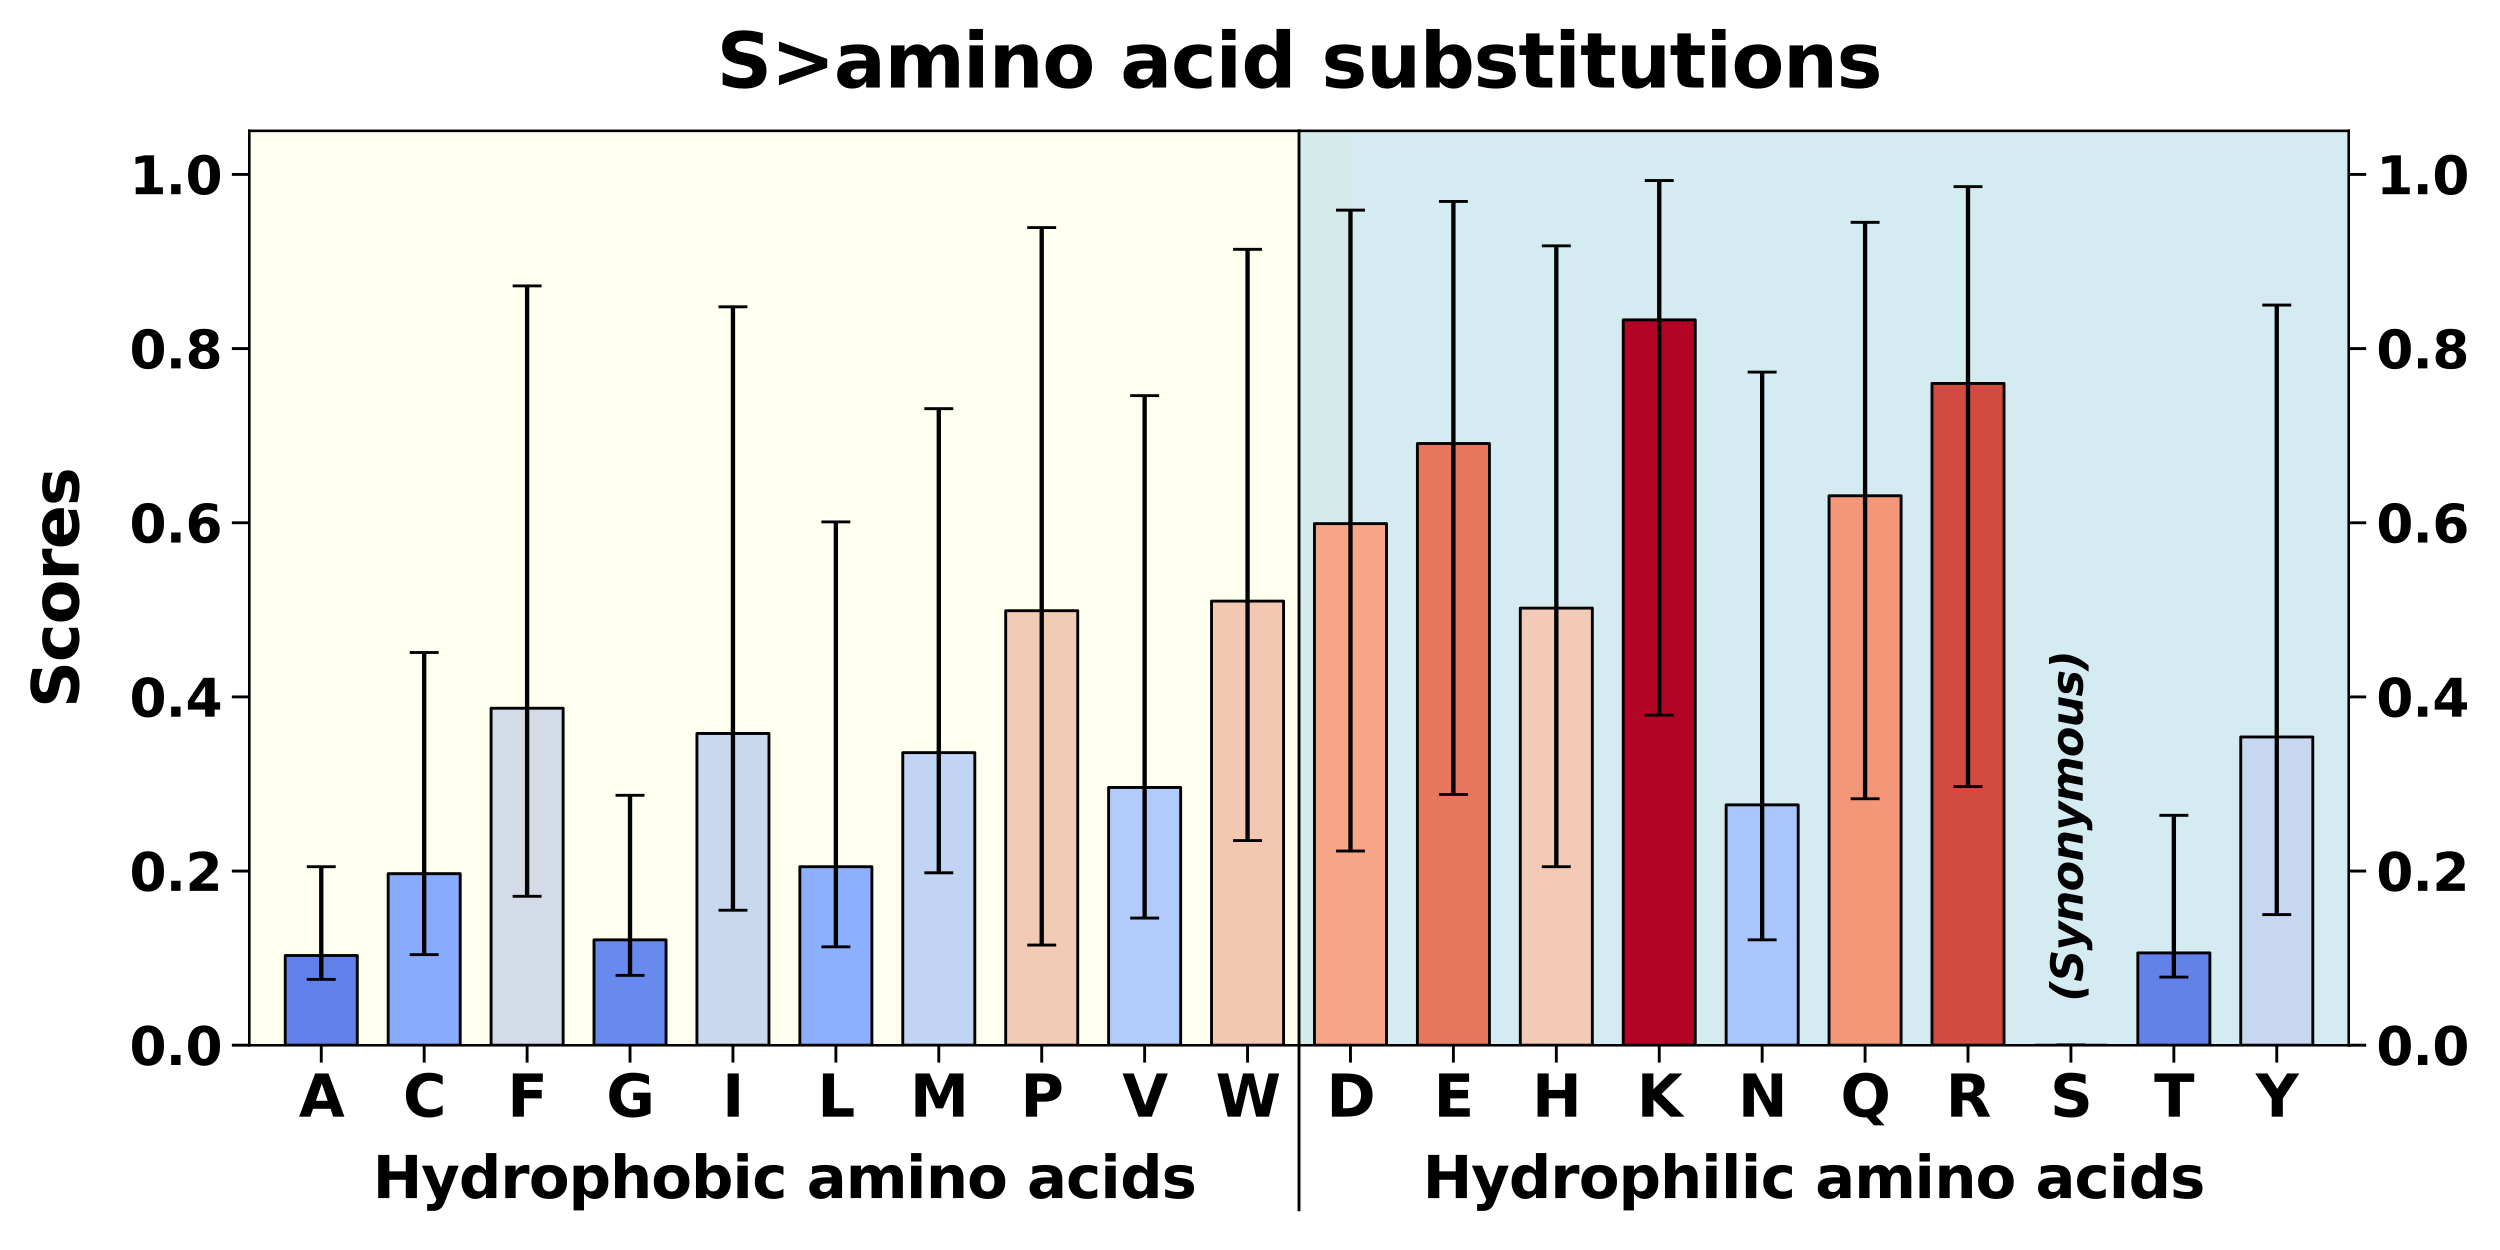 <?xml version="1.0" encoding="utf-8" standalone="no"?>
<!DOCTYPE svg PUBLIC "-//W3C//DTD SVG 1.1//EN"
  "http://www.w3.org/Graphics/SVG/1.1/DTD/svg11.dtd">
<svg xmlns:xlink="http://www.w3.org/1999/xlink" width="864pt" height="432pt" viewBox="0 0 864 432" xmlns="http://www.w3.org/2000/svg" version="1.1">
 <defs>
  <style type="text/css">*{stroke-linejoin: round; stroke-linecap: butt}</style>
 </defs>
 <g id="figure_1">
  <g id="patch_1">
   <path d="M 0 432 
L 864 432 
L 864 0 
L 0 0 
z
" style="fill: #ffffff"/>
  </g>
  <g id="axes_1">
   <g id="patch_2">
    <path d="M 86.13 361.224 
L 811.75 361.224 
L 811.75 45.24 
L 86.13 45.24 
z
" style="fill: #ffffff"/>
   </g>
   <g id="patch_3">
    <path d="M 86.13 361.224 
L 86.13 45.24 
L 466.725 45.24 
L 466.725 361.224 
z
" clip-path="url(#p55bd5c9265)" style="fill: #ffffe0; opacity: 0.5"/>
   </g>
   <g id="patch_4">
    <path d="M 448.94 361.224 
L 448.94 45.24 
L 811.75 45.24 
L 811.75 361.224 
z
" clip-path="url(#p55bd5c9265)" style="fill: #add8e6; opacity: 0.5"/>
   </g>
   <g id="patch_5">
    <path d="M 98.579 361.224 
L 123.478 361.224 
L 123.478 330.227 
L 98.579 330.227 
z
" clip-path="url(#p55bd5c9265)" style="fill: #6180e9; stroke: #000000; stroke-linejoin: miter"/>
   </g>
   <g id="patch_6">
    <path d="M 134.149 361.224 
L 159.048 361.224 
L 159.048 301.939 
L 134.149 301.939 
z
" clip-path="url(#p55bd5c9265)" style="fill: #88abfd; stroke: #000000; stroke-linejoin: miter"/>
   </g>
   <g id="patch_7">
    <path d="M 169.719 361.224 
L 194.617 361.224 
L 194.617 244.761 
L 169.719 244.761 
z
" clip-path="url(#p55bd5c9265)" style="fill: #d3dbe7; stroke: #000000; stroke-linejoin: miter"/>
   </g>
   <g id="patch_8">
    <path d="M 205.288 361.224 
L 230.187 361.224 
L 230.187 324.811 
L 205.288 324.811 
z
" clip-path="url(#p55bd5c9265)" style="fill: #688aef; stroke: #000000; stroke-linejoin: miter"/>
   </g>
   <g id="patch_9">
    <path d="M 240.858 361.224 
L 265.757 361.224 
L 265.757 253.489 
L 240.858 253.489 
z
" clip-path="url(#p55bd5c9265)" style="fill: #cad8ef; stroke: #000000; stroke-linejoin: miter"/>
   </g>
   <g id="patch_10">
    <path d="M 276.427 361.224 
L 301.326 361.224 
L 301.326 299.532 
L 276.427 299.532 
z
" clip-path="url(#p55bd5c9265)" style="fill: #8caffe; stroke: #000000; stroke-linejoin: miter"/>
   </g>
   <g id="patch_11">
    <path d="M 311.997 361.224 
L 336.896 361.224 
L 336.896 260.109 
L 311.997 260.109 
z
" clip-path="url(#p55bd5c9265)" style="fill: #c1d4f4; stroke: #000000; stroke-linejoin: miter"/>
   </g>
   <g id="patch_12">
    <path d="M 347.567 361.224 
L 372.465 361.224 
L 372.465 211.056 
L 347.567 211.056 
z
" clip-path="url(#p55bd5c9265)" style="fill: #f2cbb7; stroke: #000000; stroke-linejoin: miter"/>
   </g>
   <g id="patch_13">
    <path d="M 383.136 361.224 
L 408.035 361.224 
L 408.035 272.147 
L 383.136 272.147 
z
" clip-path="url(#p55bd5c9265)" style="fill: #b1cbfc; stroke: #000000; stroke-linejoin: miter"/>
   </g>
   <g id="patch_14">
    <path d="M 418.706 361.224 
L 443.605 361.224 
L 443.605 207.746 
L 418.706 207.746 
z
" clip-path="url(#p55bd5c9265)" style="fill: #f3c8b2; stroke: #000000; stroke-linejoin: miter"/>
   </g>
   <g id="patch_15">
    <path d="M 454.275 361.224 
L 479.174 361.224 
L 479.174 180.963 
L 454.275 180.963 
z
" clip-path="url(#p55bd5c9265)" style="fill: #f6a586; stroke: #000000; stroke-linejoin: miter"/>
   </g>
   <g id="patch_16">
    <path d="M 489.845 361.224 
L 514.744 361.224 
L 514.744 153.276 
L 489.845 153.276 
z
" clip-path="url(#p55bd5c9265)" style="fill: #e8765c; stroke: #000000; stroke-linejoin: miter"/>
   </g>
   <g id="patch_17">
    <path d="M 525.415 361.224 
L 550.313 361.224 
L 550.313 210.154 
L 525.415 210.154 
z
" clip-path="url(#p55bd5c9265)" style="fill: #f2cab5; stroke: #000000; stroke-linejoin: miter"/>
   </g>
   <g id="patch_18">
    <path d="M 560.984 361.224 
L 585.883 361.224 
L 585.883 110.543 
L 560.984 110.543 
z
" clip-path="url(#p55bd5c9265)" style="fill: #b40426; stroke: #000000; stroke-linejoin: miter"/>
   </g>
   <g id="patch_19">
    <path d="M 596.554 361.224 
L 621.453 361.224 
L 621.453 278.165 
L 596.554 278.165 
z
" clip-path="url(#p55bd5c9265)" style="fill: #a9c6fd; stroke: #000000; stroke-linejoin: miter"/>
   </g>
   <g id="patch_20">
    <path d="M 632.123 361.224 
L 657.022 361.224 
L 657.022 171.333 
L 632.123 171.333 
z
" clip-path="url(#p55bd5c9265)" style="fill: #f39778; stroke: #000000; stroke-linejoin: miter"/>
   </g>
   <g id="patch_21">
    <path d="M 667.693 361.224 
L 692.592 361.224 
L 692.592 132.512 
L 667.693 132.512 
z
" clip-path="url(#p55bd5c9265)" style="fill: #d24b40; stroke: #000000; stroke-linejoin: miter"/>
   </g>
   <g id="patch_22">
    <path d="M 703.263 361.224 
L 728.161 361.224 
L 728.161 361.224 
L 703.263 361.224 
z
" clip-path="url(#p55bd5c9265)" style="fill: #3b4cc0; stroke: #000000; stroke-linejoin: miter"/>
   </g>
   <g id="patch_23">
    <path d="M 738.832 361.224 
L 763.731 361.224 
L 763.731 329.325 
L 738.832 329.325 
z
" clip-path="url(#p55bd5c9265)" style="fill: #6282ea; stroke: #000000; stroke-linejoin: miter"/>
   </g>
   <g id="patch_24">
    <path d="M 774.402 361.224 
L 799.301 361.224 
L 799.301 254.692 
L 774.402 254.692 
z
" clip-path="url(#p55bd5c9265)" style="fill: #c7d7f0; stroke: #000000; stroke-linejoin: miter"/>
   </g>
   <g id="matplotlib.axis_1">
    <g id="xtick_1">
     <g id="line2d_1">
      <defs>
       <path id="m43f037f5fe" d="M 0 0 
L 0 6 
" style="stroke: #000000"/>
      </defs>
      <g>
       <use xlink:href="#m43f037f5fe" x="111.029" y="361.224" style="stroke: #000000"/>
      </g>
     </g>
     <g id="text_1">
      <!-- A -->
      <g transform="translate(103.29 385.921) scale(0.2 -0.2)">
       <defs>
        <path id="DejaVuSans-Bold-41" d="M 3419 850 
L 1538 850 
L 1241 0 
L 31 0 
L 1759 4666 
L 3194 4666 
L 4922 0 
L 3713 0 
L 3419 850 
z
M 1838 1716 
L 3116 1716 
L 2478 3572 
L 1838 1716 
z
" transform="scale(0.016)"/>
       </defs>
       <use xlink:href="#DejaVuSans-Bold-41"/>
      </g>
     </g>
    </g>
    <g id="xtick_2">
     <g id="line2d_2">
      <g>
       <use xlink:href="#m43f037f5fe" x="146.598" y="361.224" style="stroke: #000000"/>
      </g>
     </g>
     <g id="text_2">
      <!-- C -->
      <g transform="translate(139.259 385.921) scale(0.2 -0.2)">
       <defs>
        <path id="DejaVuSans-Bold-43" d="M 4288 256 
Q 3956 84 3597 -3 
Q 3238 -91 2847 -91 
Q 1681 -91 1000 561 
Q 319 1213 319 2328 
Q 319 3447 1000 4098 
Q 1681 4750 2847 4750 
Q 3238 4750 3597 4662 
Q 3956 4575 4288 4403 
L 4288 3438 
Q 3953 3666 3628 3772 
Q 3303 3878 2944 3878 
Q 2300 3878 1931 3465 
Q 1563 3053 1563 2328 
Q 1563 1606 1931 1193 
Q 2300 781 2944 781 
Q 3303 781 3628 887 
Q 3953 994 4288 1222 
L 4288 256 
z
" transform="scale(0.016)"/>
       </defs>
       <use xlink:href="#DejaVuSans-Bold-43"/>
      </g>
     </g>
    </g>
    <g id="xtick_3">
     <g id="line2d_3">
      <g>
       <use xlink:href="#m43f037f5fe" x="182.168" y="361.224" style="stroke: #000000"/>
      </g>
     </g>
     <g id="text_3">
      <!-- F -->
      <g transform="translate(175.337 385.921) scale(0.2 -0.2)">
       <defs>
        <path id="DejaVuSans-Bold-46" d="M 588 4666 
L 3834 4666 
L 3834 3756 
L 1791 3756 
L 1791 2888 
L 3713 2888 
L 3713 1978 
L 1791 1978 
L 1791 0 
L 588 0 
L 588 4666 
z
" transform="scale(0.016)"/>
       </defs>
       <use xlink:href="#DejaVuSans-Bold-46"/>
      </g>
     </g>
    </g>
    <g id="xtick_4">
     <g id="line2d_4">
      <g>
       <use xlink:href="#m43f037f5fe" x="217.738" y="361.224" style="stroke: #000000"/>
      </g>
     </g>
     <g id="text_4">
      <!-- G -->
      <g transform="translate(209.53 385.921) scale(0.2 -0.2)">
       <defs>
        <path id="DejaVuSans-Bold-47" d="M 4781 347 
Q 4331 128 3847 18 
Q 3363 -91 2847 -91 
Q 1681 -91 1000 561 
Q 319 1213 319 2328 
Q 319 3456 1012 4103 
Q 1706 4750 2913 4750 
Q 3378 4750 3804 4662 
Q 4231 4575 4609 4403 
L 4609 3438 
Q 4219 3659 3833 3768 
Q 3447 3878 3059 3878 
Q 2341 3878 1952 3476 
Q 1563 3075 1563 2328 
Q 1563 1588 1938 1184 
Q 2313 781 3003 781 
Q 3191 781 3352 804 
Q 3513 828 3641 878 
L 3641 1784 
L 2906 1784 
L 2906 2591 
L 4781 2591 
L 4781 347 
z
" transform="scale(0.016)"/>
       </defs>
       <use xlink:href="#DejaVuSans-Bold-47"/>
      </g>
     </g>
    </g>
    <g id="xtick_5">
     <g id="line2d_5">
      <g>
       <use xlink:href="#m43f037f5fe" x="253.307" y="361.224" style="stroke: #000000"/>
      </g>
     </g>
     <g id="text_5">
      <!-- I -->
      <g transform="translate(249.587 385.921) scale(0.2 -0.2)">
       <defs>
        <path id="DejaVuSans-Bold-49" d="M 588 4666 
L 1791 4666 
L 1791 0 
L 588 0 
L 588 4666 
z
" transform="scale(0.016)"/>
       </defs>
       <use xlink:href="#DejaVuSans-Bold-49"/>
      </g>
     </g>
    </g>
    <g id="xtick_6">
     <g id="line2d_6">
      <g>
       <use xlink:href="#m43f037f5fe" x="288.877" y="361.224" style="stroke: #000000"/>
      </g>
     </g>
     <g id="text_6">
      <!-- L -->
      <g transform="translate(282.505 385.921) scale(0.2 -0.2)">
       <defs>
        <path id="DejaVuSans-Bold-4c" d="M 588 4666 
L 1791 4666 
L 1791 909 
L 3903 909 
L 3903 0 
L 588 0 
L 588 4666 
z
" transform="scale(0.016)"/>
       </defs>
       <use xlink:href="#DejaVuSans-Bold-4c"/>
      </g>
     </g>
    </g>
    <g id="xtick_7">
     <g id="line2d_7">
      <g>
       <use xlink:href="#m43f037f5fe" x="324.446" y="361.224" style="stroke: #000000"/>
      </g>
     </g>
     <g id="text_7">
      <!-- M -->
      <g transform="translate(314.495 385.921) scale(0.2 -0.2)">
       <defs>
        <path id="DejaVuSans-Bold-4d" d="M 588 4666 
L 2119 4666 
L 3181 2169 
L 4250 4666 
L 5778 4666 
L 5778 0 
L 4641 0 
L 4641 3413 
L 3566 897 
L 2803 897 
L 1728 3413 
L 1728 0 
L 588 0 
L 588 4666 
z
" transform="scale(0.016)"/>
       </defs>
       <use xlink:href="#DejaVuSans-Bold-4d"/>
      </g>
     </g>
    </g>
    <g id="xtick_8">
     <g id="line2d_8">
      <g>
       <use xlink:href="#m43f037f5fe" x="360.016" y="361.224" style="stroke: #000000"/>
      </g>
     </g>
     <g id="text_8">
      <!-- P -->
      <g transform="translate(352.686 385.921) scale(0.2 -0.2)">
       <defs>
        <path id="DejaVuSans-Bold-50" d="M 588 4666 
L 2584 4666 
Q 3475 4666 3951 4270 
Q 4428 3875 4428 3144 
Q 4428 2409 3951 2014 
Q 3475 1619 2584 1619 
L 1791 1619 
L 1791 0 
L 588 0 
L 588 4666 
z
M 1791 3794 
L 1791 2491 
L 2456 2491 
Q 2806 2491 2997 2661 
Q 3188 2831 3188 3144 
Q 3188 3456 2997 3625 
Q 2806 3794 2456 3794 
L 1791 3794 
z
" transform="scale(0.016)"/>
       </defs>
       <use xlink:href="#DejaVuSans-Bold-50"/>
      </g>
     </g>
    </g>
    <g id="xtick_9">
     <g id="line2d_9">
      <g>
       <use xlink:href="#m43f037f5fe" x="395.586" y="361.224" style="stroke: #000000"/>
      </g>
     </g>
     <g id="text_9">
      <!-- V -->
      <g transform="translate(387.847 385.921) scale(0.2 -0.2)">
       <defs>
        <path id="DejaVuSans-Bold-56" d="M 31 4666 
L 1241 4666 
L 2478 1222 
L 3713 4666 
L 4922 4666 
L 3194 0 
L 1759 0 
L 31 4666 
z
" transform="scale(0.016)"/>
       </defs>
       <use xlink:href="#DejaVuSans-Bold-56"/>
      </g>
     </g>
    </g>
    <g id="xtick_10">
     <g id="line2d_10">
      <g>
       <use xlink:href="#m43f037f5fe" x="431.155" y="361.224" style="stroke: #000000"/>
      </g>
     </g>
     <g id="text_10">
      <!-- W -->
      <g transform="translate(420.126 385.921) scale(0.2 -0.2)">
       <defs>
        <path id="DejaVuSans-Bold-57" d="M 191 4666 
L 1344 4666 
L 2150 1275 
L 2950 4666 
L 4109 4666 
L 4909 1275 
L 5716 4666 
L 6859 4666 
L 5759 0 
L 4372 0 
L 3525 3547 
L 2688 0 
L 1300 0 
L 191 4666 
z
" transform="scale(0.016)"/>
       </defs>
       <use xlink:href="#DejaVuSans-Bold-57"/>
      </g>
     </g>
    </g>
    <g id="xtick_11">
     <g id="line2d_11">
      <g>
       <use xlink:href="#m43f037f5fe" x="466.725" y="361.224" style="stroke: #000000"/>
      </g>
     </g>
     <g id="text_11">
      <!-- D -->
      <g transform="translate(458.423 385.921) scale(0.2 -0.2)">
       <defs>
        <path id="DejaVuSans-Bold-44" d="M 1791 3756 
L 1791 909 
L 2222 909 
Q 2959 909 3348 1275 
Q 3738 1641 3738 2338 
Q 3738 3031 3350 3393 
Q 2963 3756 2222 3756 
L 1791 3756 
z
M 588 4666 
L 1856 4666 
Q 2919 4666 3439 4514 
Q 3959 4363 4331 4000 
Q 4659 3684 4818 3271 
Q 4978 2859 4978 2338 
Q 4978 1809 4818 1395 
Q 4659 981 4331 666 
Q 3956 303 3431 151 
Q 2906 0 1856 0 
L 588 0 
L 588 4666 
z
" transform="scale(0.016)"/>
       </defs>
       <use xlink:href="#DejaVuSans-Bold-44"/>
      </g>
     </g>
    </g>
    <g id="xtick_12">
     <g id="line2d_12">
      <g>
       <use xlink:href="#m43f037f5fe" x="502.294" y="361.224" style="stroke: #000000"/>
      </g>
     </g>
     <g id="text_12">
      <!-- E -->
      <g transform="translate(495.463 385.921) scale(0.2 -0.2)">
       <defs>
        <path id="DejaVuSans-Bold-45" d="M 588 4666 
L 3834 4666 
L 3834 3756 
L 1791 3756 
L 1791 2888 
L 3713 2888 
L 3713 1978 
L 1791 1978 
L 1791 909 
L 3903 909 
L 3903 0 
L 588 0 
L 588 4666 
z
" transform="scale(0.016)"/>
       </defs>
       <use xlink:href="#DejaVuSans-Bold-45"/>
      </g>
     </g>
    </g>
    <g id="xtick_13">
     <g id="line2d_13">
      <g>
       <use xlink:href="#m43f037f5fe" x="537.864" y="361.224" style="stroke: #000000"/>
      </g>
     </g>
     <g id="text_13">
      <!-- H -->
      <g transform="translate(529.495 385.921) scale(0.2 -0.2)">
       <defs>
        <path id="DejaVuSans-Bold-48" d="M 588 4666 
L 1791 4666 
L 1791 2888 
L 3566 2888 
L 3566 4666 
L 4769 4666 
L 4769 0 
L 3566 0 
L 3566 1978 
L 1791 1978 
L 1791 0 
L 588 0 
L 588 4666 
z
" transform="scale(0.016)"/>
       </defs>
       <use xlink:href="#DejaVuSans-Bold-48"/>
      </g>
     </g>
    </g>
    <g id="xtick_14">
     <g id="line2d_14">
      <g>
       <use xlink:href="#m43f037f5fe" x="573.434" y="361.224" style="stroke: #000000"/>
      </g>
     </g>
     <g id="text_14">
      <!-- K -->
      <g transform="translate(565.685 385.921) scale(0.2 -0.2)">
       <defs>
        <path id="DejaVuSans-Bold-4b" d="M 588 4666 
L 1791 4666 
L 1791 2963 
L 3525 4666 
L 4922 4666 
L 2675 2456 
L 5153 0 
L 3647 0 
L 1791 1838 
L 1791 0 
L 588 0 
L 588 4666 
z
" transform="scale(0.016)"/>
       </defs>
       <use xlink:href="#DejaVuSans-Bold-4b"/>
      </g>
     </g>
    </g>
    <g id="xtick_15">
     <g id="line2d_15">
      <g>
       <use xlink:href="#m43f037f5fe" x="609.003" y="361.224" style="stroke: #000000"/>
      </g>
     </g>
     <g id="text_15">
      <!-- N -->
      <g transform="translate(600.634 385.921) scale(0.2 -0.2)">
       <defs>
        <path id="DejaVuSans-Bold-4e" d="M 588 4666 
L 1931 4666 
L 3628 1466 
L 3628 4666 
L 4769 4666 
L 4769 0 
L 3425 0 
L 1728 3200 
L 1728 0 
L 588 0 
L 588 4666 
z
" transform="scale(0.016)"/>
       </defs>
       <use xlink:href="#DejaVuSans-Bold-4e"/>
      </g>
     </g>
    </g>
    <g id="xtick_16">
     <g id="line2d_16">
      <g>
       <use xlink:href="#m43f037f5fe" x="644.573" y="361.224" style="stroke: #000000"/>
      </g>
     </g>
     <g id="text_16">
      <!-- Q -->
      <g transform="translate(636.071 385.921) scale(0.2 -0.2)">
       <defs>
        <path id="DejaVuSans-Bold-51" d="M 2847 -84 
L 2753 -84 
Q 1600 -84 959 553 
Q 319 1191 319 2328 
Q 319 3463 958 4106 
Q 1597 4750 2719 4750 
Q 3853 4750 4486 4112 
Q 5119 3475 5119 2328 
Q 5119 1541 4783 972 
Q 4447 403 3816 116 
L 4756 -934 
L 3609 -934 
L 2847 -84 
z
M 2719 3878 
Q 2169 3878 1866 3472 
Q 1563 3066 1563 2328 
Q 1563 1578 1859 1179 
Q 2156 781 2719 781 
Q 3272 781 3575 1187 
Q 3878 1594 3878 2328 
Q 3878 3066 3575 3472 
Q 3272 3878 2719 3878 
z
" transform="scale(0.016)"/>
       </defs>
       <use xlink:href="#DejaVuSans-Bold-51"/>
      </g>
     </g>
    </g>
    <g id="xtick_17">
     <g id="line2d_17">
      <g>
       <use xlink:href="#m43f037f5fe" x="680.142" y="361.224" style="stroke: #000000"/>
      </g>
     </g>
     <g id="text_17">
      <!-- R -->
      <g transform="translate(672.442 385.921) scale(0.2 -0.2)">
       <defs>
        <path id="DejaVuSans-Bold-52" d="M 2297 2597 
Q 2675 2597 2839 2737 
Q 3003 2878 3003 3200 
Q 3003 3519 2839 3656 
Q 2675 3794 2297 3794 
L 1791 3794 
L 1791 2597 
L 2297 2597 
z
M 1791 1766 
L 1791 0 
L 588 0 
L 588 4666 
L 2425 4666 
Q 3347 4666 3776 4356 
Q 4206 4047 4206 3378 
Q 4206 2916 3982 2619 
Q 3759 2322 3309 2181 
Q 3556 2125 3751 1926 
Q 3947 1728 4147 1325 
L 4800 0 
L 3519 0 
L 2950 1159 
Q 2778 1509 2601 1637 
Q 2425 1766 2131 1766 
L 1791 1766 
z
" transform="scale(0.016)"/>
       </defs>
       <use xlink:href="#DejaVuSans-Bold-52"/>
      </g>
     </g>
    </g>
    <g id="xtick_18">
     <g id="line2d_18">
      <g>
       <use xlink:href="#m43f037f5fe" x="715.712" y="361.224" style="stroke: #000000"/>
      </g>
     </g>
     <g id="text_18">
      <!-- S -->
      <g transform="translate(708.51 385.921) scale(0.2 -0.2)">
       <defs>
        <path id="DejaVuSans-Bold-53" d="M 3834 4519 
L 3834 3531 
Q 3450 3703 3084 3790 
Q 2719 3878 2394 3878 
Q 1963 3878 1756 3759 
Q 1550 3641 1550 3391 
Q 1550 3203 1689 3098 
Q 1828 2994 2194 2919 
L 2706 2816 
Q 3484 2659 3812 2340 
Q 4141 2022 4141 1434 
Q 4141 663 3683 286 
Q 3225 -91 2284 -91 
Q 1841 -91 1394 -6 
Q 947 78 500 244 
L 500 1259 
Q 947 1022 1364 901 
Q 1781 781 2169 781 
Q 2563 781 2772 912 
Q 2981 1044 2981 1288 
Q 2981 1506 2839 1625 
Q 2697 1744 2272 1838 
L 1806 1941 
Q 1106 2091 782 2419 
Q 459 2747 459 3303 
Q 459 4000 909 4375 
Q 1359 4750 2203 4750 
Q 2588 4750 2994 4692 
Q 3400 4634 3834 4519 
z
" transform="scale(0.016)"/>
       </defs>
       <use xlink:href="#DejaVuSans-Bold-53"/>
      </g>
     </g>
    </g>
    <g id="xtick_19">
     <g id="line2d_19">
      <g>
       <use xlink:href="#m43f037f5fe" x="751.282" y="361.224" style="stroke: #000000"/>
      </g>
     </g>
     <g id="text_19">
      <!-- T -->
      <g transform="translate(744.46 385.921) scale(0.2 -0.2)">
       <defs>
        <path id="DejaVuSans-Bold-54" d="M 31 4666 
L 4331 4666 
L 4331 3756 
L 2784 3756 
L 2784 0 
L 1581 0 
L 1581 3756 
L 31 3756 
L 31 4666 
z
" transform="scale(0.016)"/>
       </defs>
       <use xlink:href="#DejaVuSans-Bold-54"/>
      </g>
     </g>
    </g>
    <g id="xtick_20">
     <g id="line2d_20">
      <g>
       <use xlink:href="#m43f037f5fe" x="786.851" y="361.224" style="stroke: #000000"/>
      </g>
     </g>
     <g id="text_20">
      <!-- Y -->
      <g transform="translate(779.611 385.921) scale(0.2 -0.2)">
       <defs>
        <path id="DejaVuSans-Bold-59" d="M -63 4666 
L 1253 4666 
L 2316 3003 
L 3378 4666 
L 4697 4666 
L 2919 1966 
L 2919 0 
L 1716 0 
L 1716 1966 
L -63 4666 
z
" transform="scale(0.016)"/>
       </defs>
       <use xlink:href="#DejaVuSans-Bold-59"/>
      </g>
     </g>
    </g>
   </g>
   <g id="matplotlib.axis_2">
    <g id="ytick_1">
     <g id="line2d_21">
      <defs>
       <path id="m3d29970de5" d="M 0 0 
L -6 0 
" style="stroke: #000000"/>
      </defs>
      <g>
       <use xlink:href="#m3d29970de5" x="86.13" y="361.224" style="stroke: #000000"/>
      </g>
     </g>
     <g id="text_21">
      <!-- 0.0 -->
      <g transform="translate(44.745 368.063) scale(0.18 -0.18)">
       <defs>
        <path id="DejaVuSans-Bold-30" d="M 2944 2338 
Q 2944 3213 2780 3570 
Q 2616 3928 2228 3928 
Q 1841 3928 1675 3570 
Q 1509 3213 1509 2338 
Q 1509 1453 1675 1090 
Q 1841 728 2228 728 
Q 2613 728 2778 1090 
Q 2944 1453 2944 2338 
z
M 4147 2328 
Q 4147 1169 3647 539 
Q 3147 -91 2228 -91 
Q 1306 -91 806 539 
Q 306 1169 306 2328 
Q 306 3491 806 4120 
Q 1306 4750 2228 4750 
Q 3147 4750 3647 4120 
Q 4147 3491 4147 2328 
z
" transform="scale(0.016)"/>
        <path id="DejaVuSans-Bold-2e" d="M 653 1209 
L 1778 1209 
L 1778 0 
L 653 0 
L 653 1209 
z
" transform="scale(0.016)"/>
       </defs>
       <use xlink:href="#DejaVuSans-Bold-30"/>
       <use xlink:href="#DejaVuSans-Bold-2e" x="69.58"/>
       <use xlink:href="#DejaVuSans-Bold-30" x="107.568"/>
      </g>
     </g>
    </g>
    <g id="ytick_2">
     <g id="line2d_22">
      <g>
       <use xlink:href="#m3d29970de5" x="86.13" y="301.037" style="stroke: #000000"/>
      </g>
     </g>
     <g id="text_22">
      <!-- 0.2 -->
      <g transform="translate(44.745 307.875) scale(0.18 -0.18)">
       <defs>
        <path id="DejaVuSans-Bold-32" d="M 1844 884 
L 3897 884 
L 3897 0 
L 506 0 
L 506 884 
L 2209 2388 
Q 2438 2594 2547 2791 
Q 2656 2988 2656 3200 
Q 2656 3528 2436 3728 
Q 2216 3928 1850 3928 
Q 1569 3928 1234 3808 
Q 900 3688 519 3450 
L 519 4475 
Q 925 4609 1322 4679 
Q 1719 4750 2100 4750 
Q 2938 4750 3402 4381 
Q 3866 4013 3866 3353 
Q 3866 2972 3669 2642 
Q 3472 2313 2841 1759 
L 1844 884 
z
" transform="scale(0.016)"/>
       </defs>
       <use xlink:href="#DejaVuSans-Bold-30"/>
       <use xlink:href="#DejaVuSans-Bold-2e" x="69.58"/>
       <use xlink:href="#DejaVuSans-Bold-32" x="107.568"/>
      </g>
     </g>
    </g>
    <g id="ytick_3">
     <g id="line2d_23">
      <g>
       <use xlink:href="#m3d29970de5" x="86.13" y="240.849" style="stroke: #000000"/>
      </g>
     </g>
     <g id="text_23">
      <!-- 0.4 -->
      <g transform="translate(44.745 247.688) scale(0.18 -0.18)">
       <defs>
        <path id="DejaVuSans-Bold-34" d="M 2356 3675 
L 1038 1722 
L 2356 1722 
L 2356 3675 
z
M 2156 4666 
L 3494 4666 
L 3494 1722 
L 4159 1722 
L 4159 850 
L 3494 850 
L 3494 0 
L 2356 0 
L 2356 850 
L 288 850 
L 288 1881 
L 2156 4666 
z
" transform="scale(0.016)"/>
       </defs>
       <use xlink:href="#DejaVuSans-Bold-30"/>
       <use xlink:href="#DejaVuSans-Bold-2e" x="69.58"/>
       <use xlink:href="#DejaVuSans-Bold-34" x="107.568"/>
      </g>
     </g>
    </g>
    <g id="ytick_4">
     <g id="line2d_24">
      <g>
       <use xlink:href="#m3d29970de5" x="86.13" y="180.662" style="stroke: #000000"/>
      </g>
     </g>
     <g id="text_24">
      <!-- 0.6 -->
      <g transform="translate(44.745 187.5) scale(0.18 -0.18)">
       <defs>
        <path id="DejaVuSans-Bold-36" d="M 2316 2303 
Q 2000 2303 1842 2098 
Q 1684 1894 1684 1484 
Q 1684 1075 1842 870 
Q 2000 666 2316 666 
Q 2634 666 2792 870 
Q 2950 1075 2950 1484 
Q 2950 1894 2792 2098 
Q 2634 2303 2316 2303 
z
M 3803 4544 
L 3803 3681 
Q 3506 3822 3243 3889 
Q 2981 3956 2731 3956 
Q 2194 3956 1894 3657 
Q 1594 3359 1544 2772 
Q 1750 2925 1990 3001 
Q 2231 3078 2516 3078 
Q 3231 3078 3670 2659 
Q 4109 2241 4109 1563 
Q 4109 813 3618 361 
Q 3128 -91 2303 -91 
Q 1394 -91 895 523 
Q 397 1138 397 2266 
Q 397 3422 980 4083 
Q 1563 4744 2578 4744 
Q 2900 4744 3203 4694 
Q 3506 4644 3803 4544 
z
" transform="scale(0.016)"/>
       </defs>
       <use xlink:href="#DejaVuSans-Bold-30"/>
       <use xlink:href="#DejaVuSans-Bold-2e" x="69.58"/>
       <use xlink:href="#DejaVuSans-Bold-36" x="107.568"/>
      </g>
     </g>
    </g>
    <g id="ytick_5">
     <g id="line2d_25">
      <g>
       <use xlink:href="#m3d29970de5" x="86.13" y="120.474" style="stroke: #000000"/>
      </g>
     </g>
     <g id="text_25">
      <!-- 0.8 -->
      <g transform="translate(44.745 127.313) scale(0.18 -0.18)">
       <defs>
        <path id="DejaVuSans-Bold-38" d="M 2228 2088 
Q 1891 2088 1709 1903 
Q 1528 1719 1528 1375 
Q 1528 1031 1709 848 
Q 1891 666 2228 666 
Q 2563 666 2741 848 
Q 2919 1031 2919 1375 
Q 2919 1722 2741 1905 
Q 2563 2088 2228 2088 
z
M 1350 2484 
Q 925 2613 709 2878 
Q 494 3144 494 3541 
Q 494 4131 934 4440 
Q 1375 4750 2228 4750 
Q 3075 4750 3515 4442 
Q 3956 4134 3956 3541 
Q 3956 3144 3739 2878 
Q 3522 2613 3097 2484 
Q 3572 2353 3814 2058 
Q 4056 1763 4056 1313 
Q 4056 619 3595 264 
Q 3134 -91 2228 -91 
Q 1319 -91 855 264 
Q 391 619 391 1313 
Q 391 1763 633 2058 
Q 875 2353 1350 2484 
z
M 1631 3419 
Q 1631 3141 1786 2991 
Q 1941 2841 2228 2841 
Q 2509 2841 2662 2991 
Q 2816 3141 2816 3419 
Q 2816 3697 2662 3845 
Q 2509 3994 2228 3994 
Q 1941 3994 1786 3844 
Q 1631 3694 1631 3419 
z
" transform="scale(0.016)"/>
       </defs>
       <use xlink:href="#DejaVuSans-Bold-30"/>
       <use xlink:href="#DejaVuSans-Bold-2e" x="69.58"/>
       <use xlink:href="#DejaVuSans-Bold-38" x="107.568"/>
      </g>
     </g>
    </g>
    <g id="ytick_6">
     <g id="line2d_26">
      <g>
       <use xlink:href="#m3d29970de5" x="86.13" y="60.287" style="stroke: #000000"/>
      </g>
     </g>
     <g id="text_26">
      <!-- 1.0 -->
      <g transform="translate(44.745 67.125) scale(0.18 -0.18)">
       <defs>
        <path id="DejaVuSans-Bold-31" d="M 750 831 
L 1813 831 
L 1813 3847 
L 722 3622 
L 722 4441 
L 1806 4666 
L 2950 4666 
L 2950 831 
L 4013 831 
L 4013 0 
L 750 0 
L 750 831 
z
" transform="scale(0.016)"/>
       </defs>
       <use xlink:href="#DejaVuSans-Bold-31"/>
       <use xlink:href="#DejaVuSans-Bold-2e" x="69.58"/>
       <use xlink:href="#DejaVuSans-Bold-30" x="107.568"/>
      </g>
     </g>
    </g>
    <g id="text_27">
     <!-- Scores -->
     <g transform="translate(27.169 244.664) rotate(-90) scale(0.22 -0.22)">
      <defs>
       <path id="DejaVuSans-Bold-63" d="M 3366 3391 
L 3366 2478 
Q 3138 2634 2908 2709 
Q 2678 2784 2431 2784 
Q 1963 2784 1702 2511 
Q 1441 2238 1441 1747 
Q 1441 1256 1702 982 
Q 1963 709 2431 709 
Q 2694 709 2930 787 
Q 3166 866 3366 1019 
L 3366 103 
Q 3103 6 2833 -42 
Q 2563 -91 2291 -91 
Q 1344 -91 809 395 
Q 275 881 275 1747 
Q 275 2613 809 3098 
Q 1344 3584 2291 3584 
Q 2566 3584 2833 3536 
Q 3100 3488 3366 3391 
z
" transform="scale(0.016)"/>
       <path id="DejaVuSans-Bold-6f" d="M 2203 2784 
Q 1831 2784 1636 2517 
Q 1441 2250 1441 1747 
Q 1441 1244 1636 976 
Q 1831 709 2203 709 
Q 2569 709 2762 976 
Q 2956 1244 2956 1747 
Q 2956 2250 2762 2517 
Q 2569 2784 2203 2784 
z
M 2203 3584 
Q 3106 3584 3614 3096 
Q 4122 2609 4122 1747 
Q 4122 884 3614 396 
Q 3106 -91 2203 -91 
Q 1297 -91 786 396 
Q 275 884 275 1747 
Q 275 2609 786 3096 
Q 1297 3584 2203 3584 
z
" transform="scale(0.016)"/>
       <path id="DejaVuSans-Bold-72" d="M 3138 2547 
Q 2991 2616 2845 2648 
Q 2700 2681 2553 2681 
Q 2122 2681 1889 2404 
Q 1656 2128 1656 1613 
L 1656 0 
L 538 0 
L 538 3500 
L 1656 3500 
L 1656 2925 
Q 1872 3269 2151 3426 
Q 2431 3584 2822 3584 
Q 2878 3584 2943 3579 
Q 3009 3575 3134 3559 
L 3138 2547 
z
" transform="scale(0.016)"/>
       <path id="DejaVuSans-Bold-65" d="M 4031 1759 
L 4031 1441 
L 1416 1441 
Q 1456 1047 1700 850 
Q 1944 653 2381 653 
Q 2734 653 3104 758 
Q 3475 863 3866 1075 
L 3866 213 
Q 3469 63 3072 -14 
Q 2675 -91 2278 -91 
Q 1328 -91 801 392 
Q 275 875 275 1747 
Q 275 2603 792 3093 
Q 1309 3584 2216 3584 
Q 3041 3584 3536 3087 
Q 4031 2591 4031 1759 
z
M 2881 2131 
Q 2881 2450 2695 2645 
Q 2509 2841 2209 2841 
Q 1884 2841 1681 2658 
Q 1478 2475 1428 2131 
L 2881 2131 
z
" transform="scale(0.016)"/>
       <path id="DejaVuSans-Bold-73" d="M 3272 3391 
L 3272 2541 
Q 2913 2691 2578 2766 
Q 2244 2841 1947 2841 
Q 1628 2841 1473 2761 
Q 1319 2681 1319 2516 
Q 1319 2381 1436 2309 
Q 1553 2238 1856 2203 
L 2053 2175 
Q 2913 2066 3209 1816 
Q 3506 1566 3506 1031 
Q 3506 472 3093 190 
Q 2681 -91 1863 -91 
Q 1516 -91 1145 -36 
Q 775 19 384 128 
L 384 978 
Q 719 816 1070 734 
Q 1422 653 1784 653 
Q 2113 653 2278 743 
Q 2444 834 2444 1013 
Q 2444 1163 2330 1236 
Q 2216 1309 1875 1350 
L 1678 1375 
Q 931 1469 631 1722 
Q 331 1975 331 2491 
Q 331 3047 712 3315 
Q 1094 3584 1881 3584 
Q 2191 3584 2531 3537 
Q 2872 3491 3272 3391 
z
" transform="scale(0.016)"/>
      </defs>
      <use xlink:href="#DejaVuSans-Bold-53"/>
      <use xlink:href="#DejaVuSans-Bold-63" x="72.021"/>
      <use xlink:href="#DejaVuSans-Bold-6f" x="131.299"/>
      <use xlink:href="#DejaVuSans-Bold-72" x="200"/>
      <use xlink:href="#DejaVuSans-Bold-65" x="249.316"/>
      <use xlink:href="#DejaVuSans-Bold-73" x="317.139"/>
     </g>
    </g>
   </g>
   <g id="LineCollection_1">
    <path d="M 111.029 338.473 
L 111.029 299.532 
" clip-path="url(#p55bd5c9265)" style="fill: none; stroke: #000000; stroke-width: 1.5"/>
    <path d="M 146.598 329.927 
L 146.598 225.501 
" clip-path="url(#p55bd5c9265)" style="fill: none; stroke: #000000; stroke-width: 1.5"/>
    <path d="M 182.168 309.764 
L 182.168 98.807 
" clip-path="url(#p55bd5c9265)" style="fill: none; stroke: #000000; stroke-width: 1.5"/>
    <path d="M 217.738 337.089 
L 217.738 274.855 
" clip-path="url(#p55bd5c9265)" style="fill: none; stroke: #000000; stroke-width: 1.5"/>
    <path d="M 253.307 314.579 
L 253.307 106.029 
" clip-path="url(#p55bd5c9265)" style="fill: none; stroke: #000000; stroke-width: 1.5"/>
    <path d="M 288.877 327.218 
L 288.877 180.361 
" clip-path="url(#p55bd5c9265)" style="fill: none; stroke: #000000; stroke-width: 1.5"/>
    <path d="M 324.446 301.638 
L 324.446 141.239 
" clip-path="url(#p55bd5c9265)" style="fill: none; stroke: #000000; stroke-width: 1.5"/>
    <path d="M 360.016 326.616 
L 360.016 78.644 
" clip-path="url(#p55bd5c9265)" style="fill: none; stroke: #000000; stroke-width: 1.5"/>
    <path d="M 395.586 317.287 
L 395.586 136.725 
" clip-path="url(#p55bd5c9265)" style="fill: none; stroke: #000000; stroke-width: 1.5"/>
    <path d="M 431.155 290.504 
L 431.155 86.167 
" clip-path="url(#p55bd5c9265)" style="fill: none; stroke: #000000; stroke-width: 1.5"/>
    <path d="M 466.725 294.115 
L 466.725 72.625 
" clip-path="url(#p55bd5c9265)" style="fill: none; stroke: #000000; stroke-width: 1.5"/>
    <path d="M 502.294 274.554 
L 502.294 69.616 
" clip-path="url(#p55bd5c9265)" style="fill: none; stroke: #000000; stroke-width: 1.5"/>
    <path d="M 537.864 299.532 
L 537.864 84.964 
" clip-path="url(#p55bd5c9265)" style="fill: none; stroke: #000000; stroke-width: 1.5"/>
    <path d="M 573.434 247.169 
L 573.434 62.393 
" clip-path="url(#p55bd5c9265)" style="fill: none; stroke: #000000; stroke-width: 1.5"/>
    <path d="M 609.003 324.811 
L 609.003 128.6 
" clip-path="url(#p55bd5c9265)" style="fill: none; stroke: #000000; stroke-width: 1.5"/>
    <path d="M 644.573 276.059 
L 644.573 76.838 
" clip-path="url(#p55bd5c9265)" style="fill: none; stroke: #000000; stroke-width: 1.5"/>
    <path d="M 680.142 271.846 
L 680.142 64.5 
" clip-path="url(#p55bd5c9265)" style="fill: none; stroke: #000000; stroke-width: 1.5"/>
    <path d="M 715.712 361.224 
L 715.712 361.224 
" clip-path="url(#p55bd5c9265)" style="fill: none; stroke: #000000; stroke-width: 1.5"/>
    <path d="M 751.282 337.691 
L 751.282 281.777 
" clip-path="url(#p55bd5c9265)" style="fill: none; stroke: #000000; stroke-width: 1.5"/>
    <path d="M 786.851 316.083 
L 786.851 105.427 
" clip-path="url(#p55bd5c9265)" style="fill: none; stroke: #000000; stroke-width: 1.5"/>
   </g>
   <g id="line2d_27">
    <defs>
     <path id="m2d85056bc1" d="M 5 0 
L -5 -0 
" style="stroke: #000000"/>
    </defs>
    <g clip-path="url(#p55bd5c9265)">
     <use xlink:href="#m2d85056bc1" x="111.029" y="338.473" style="stroke: #000000"/>
     <use xlink:href="#m2d85056bc1" x="146.598" y="329.927" style="stroke: #000000"/>
     <use xlink:href="#m2d85056bc1" x="182.168" y="309.764" style="stroke: #000000"/>
     <use xlink:href="#m2d85056bc1" x="217.738" y="337.089" style="stroke: #000000"/>
     <use xlink:href="#m2d85056bc1" x="253.307" y="314.579" style="stroke: #000000"/>
     <use xlink:href="#m2d85056bc1" x="288.877" y="327.218" style="stroke: #000000"/>
     <use xlink:href="#m2d85056bc1" x="324.446" y="301.638" style="stroke: #000000"/>
     <use xlink:href="#m2d85056bc1" x="360.016" y="326.616" style="stroke: #000000"/>
     <use xlink:href="#m2d85056bc1" x="395.586" y="317.287" style="stroke: #000000"/>
     <use xlink:href="#m2d85056bc1" x="431.155" y="290.504" style="stroke: #000000"/>
     <use xlink:href="#m2d85056bc1" x="466.725" y="294.115" style="stroke: #000000"/>
     <use xlink:href="#m2d85056bc1" x="502.294" y="274.554" style="stroke: #000000"/>
     <use xlink:href="#m2d85056bc1" x="537.864" y="299.532" style="stroke: #000000"/>
     <use xlink:href="#m2d85056bc1" x="573.434" y="247.169" style="stroke: #000000"/>
     <use xlink:href="#m2d85056bc1" x="609.003" y="324.811" style="stroke: #000000"/>
     <use xlink:href="#m2d85056bc1" x="644.573" y="276.059" style="stroke: #000000"/>
     <use xlink:href="#m2d85056bc1" x="680.142" y="271.846" style="stroke: #000000"/>
     <use xlink:href="#m2d85056bc1" x="715.712" y="361.224" style="stroke: #000000"/>
     <use xlink:href="#m2d85056bc1" x="751.282" y="337.691" style="stroke: #000000"/>
     <use xlink:href="#m2d85056bc1" x="786.851" y="316.083" style="stroke: #000000"/>
    </g>
   </g>
   <g id="line2d_28">
    <g clip-path="url(#p55bd5c9265)">
     <use xlink:href="#m2d85056bc1" x="111.029" y="299.532" style="stroke: #000000"/>
     <use xlink:href="#m2d85056bc1" x="146.598" y="225.501" style="stroke: #000000"/>
     <use xlink:href="#m2d85056bc1" x="182.168" y="98.807" style="stroke: #000000"/>
     <use xlink:href="#m2d85056bc1" x="217.738" y="274.855" style="stroke: #000000"/>
     <use xlink:href="#m2d85056bc1" x="253.307" y="106.029" style="stroke: #000000"/>
     <use xlink:href="#m2d85056bc1" x="288.877" y="180.361" style="stroke: #000000"/>
     <use xlink:href="#m2d85056bc1" x="324.446" y="141.239" style="stroke: #000000"/>
     <use xlink:href="#m2d85056bc1" x="360.016" y="78.644" style="stroke: #000000"/>
     <use xlink:href="#m2d85056bc1" x="395.586" y="136.725" style="stroke: #000000"/>
     <use xlink:href="#m2d85056bc1" x="431.155" y="86.167" style="stroke: #000000"/>
     <use xlink:href="#m2d85056bc1" x="466.725" y="72.625" style="stroke: #000000"/>
     <use xlink:href="#m2d85056bc1" x="502.294" y="69.616" style="stroke: #000000"/>
     <use xlink:href="#m2d85056bc1" x="537.864" y="84.964" style="stroke: #000000"/>
     <use xlink:href="#m2d85056bc1" x="573.434" y="62.393" style="stroke: #000000"/>
     <use xlink:href="#m2d85056bc1" x="609.003" y="128.6" style="stroke: #000000"/>
     <use xlink:href="#m2d85056bc1" x="644.573" y="76.838" style="stroke: #000000"/>
     <use xlink:href="#m2d85056bc1" x="680.142" y="64.5" style="stroke: #000000"/>
     <use xlink:href="#m2d85056bc1" x="715.712" y="361.224" style="stroke: #000000"/>
     <use xlink:href="#m2d85056bc1" x="751.282" y="281.777" style="stroke: #000000"/>
     <use xlink:href="#m2d85056bc1" x="786.851" y="105.427" style="stroke: #000000"/>
    </g>
   </g>
   <g id="line2d_29">
    <path d="M 448.94 418.101 
L 448.94 45.24 
" style="fill: none; stroke: #000000; stroke-linecap: square"/>
   </g>
   <g id="patch_25">
    <path d="M 86.13 361.224 
L 86.13 45.24 
" style="fill: none; stroke: #000000; stroke-width: 0.8; stroke-linejoin: miter; stroke-linecap: square"/>
   </g>
   <g id="patch_26">
    <path d="M 811.75 361.224 
L 811.75 45.24 
" style="fill: none; stroke: #000000; stroke-width: 0.8; stroke-linejoin: miter; stroke-linecap: square"/>
   </g>
   <g id="patch_27">
    <path d="M 86.13 361.224 
L 811.75 361.224 
" style="fill: none; stroke: #000000; stroke-width: 0.8; stroke-linejoin: miter; stroke-linecap: square"/>
   </g>
   <g id="patch_28">
    <path d="M 86.13 45.24 
L 811.75 45.24 
" style="fill: none; stroke: #000000; stroke-width: 0.8; stroke-linejoin: miter; stroke-linecap: square"/>
   </g>
   <g id="text_28">
    <!-- Hydrophobic amino acids -->
    <g transform="translate(128.822 414.062) scale(0.2 -0.2)">
     <defs>
      <path id="DejaVuSans-Bold-79" d="M 78 3500 
L 1197 3500 
L 2138 1125 
L 2938 3500 
L 4056 3500 
L 2584 -331 
Q 2363 -916 2067 -1148 
Q 1772 -1381 1288 -1381 
L 641 -1381 
L 641 -647 
L 991 -647 
Q 1275 -647 1404 -556 
Q 1534 -466 1606 -231 
L 1638 -134 
L 78 3500 
z
" transform="scale(0.016)"/>
      <path id="DejaVuSans-Bold-64" d="M 2919 2988 
L 2919 4863 
L 4044 4863 
L 4044 0 
L 2919 0 
L 2919 506 
Q 2688 197 2409 53 
Q 2131 -91 1766 -91 
Q 1119 -91 703 423 
Q 288 938 288 1747 
Q 288 2556 703 3070 
Q 1119 3584 1766 3584 
Q 2128 3584 2408 3439 
Q 2688 3294 2919 2988 
z
M 2181 722 
Q 2541 722 2730 984 
Q 2919 1247 2919 1747 
Q 2919 2247 2730 2509 
Q 2541 2772 2181 2772 
Q 1825 2772 1636 2509 
Q 1447 2247 1447 1747 
Q 1447 1247 1636 984 
Q 1825 722 2181 722 
z
" transform="scale(0.016)"/>
      <path id="DejaVuSans-Bold-70" d="M 1656 506 
L 1656 -1331 
L 538 -1331 
L 538 3500 
L 1656 3500 
L 1656 2988 
Q 1888 3294 2169 3439 
Q 2450 3584 2816 3584 
Q 3463 3584 3878 3070 
Q 4294 2556 4294 1747 
Q 4294 938 3878 423 
Q 3463 -91 2816 -91 
Q 2450 -91 2169 54 
Q 1888 200 1656 506 
z
M 2400 2772 
Q 2041 2772 1848 2508 
Q 1656 2244 1656 1747 
Q 1656 1250 1848 986 
Q 2041 722 2400 722 
Q 2759 722 2948 984 
Q 3138 1247 3138 1747 
Q 3138 2247 2948 2509 
Q 2759 2772 2400 2772 
z
" transform="scale(0.016)"/>
      <path id="DejaVuSans-Bold-68" d="M 4056 2131 
L 4056 0 
L 2931 0 
L 2931 347 
L 2931 1625 
Q 2931 2084 2911 2256 
Q 2891 2428 2841 2509 
Q 2775 2619 2662 2680 
Q 2550 2741 2406 2741 
Q 2056 2741 1856 2470 
Q 1656 2200 1656 1722 
L 1656 0 
L 538 0 
L 538 4863 
L 1656 4863 
L 1656 2988 
Q 1909 3294 2193 3439 
Q 2478 3584 2822 3584 
Q 3428 3584 3742 3212 
Q 4056 2841 4056 2131 
z
" transform="scale(0.016)"/>
      <path id="DejaVuSans-Bold-62" d="M 2400 722 
Q 2759 722 2948 984 
Q 3138 1247 3138 1747 
Q 3138 2247 2948 2509 
Q 2759 2772 2400 2772 
Q 2041 2772 1848 2508 
Q 1656 2244 1656 1747 
Q 1656 1250 1848 986 
Q 2041 722 2400 722 
z
M 1656 2988 
Q 1888 3294 2169 3439 
Q 2450 3584 2816 3584 
Q 3463 3584 3878 3070 
Q 4294 2556 4294 1747 
Q 4294 938 3878 423 
Q 3463 -91 2816 -91 
Q 2450 -91 2169 54 
Q 1888 200 1656 506 
L 1656 0 
L 538 0 
L 538 4863 
L 1656 4863 
L 1656 2988 
z
" transform="scale(0.016)"/>
      <path id="DejaVuSans-Bold-69" d="M 538 3500 
L 1656 3500 
L 1656 0 
L 538 0 
L 538 3500 
z
M 538 4863 
L 1656 4863 
L 1656 3950 
L 538 3950 
L 538 4863 
z
" transform="scale(0.016)"/>
      <path id="DejaVuSans-Bold-20" transform="scale(0.016)"/>
      <path id="DejaVuSans-Bold-61" d="M 2106 1575 
Q 1756 1575 1579 1456 
Q 1403 1338 1403 1106 
Q 1403 894 1545 773 
Q 1688 653 1941 653 
Q 2256 653 2472 879 
Q 2688 1106 2688 1447 
L 2688 1575 
L 2106 1575 
z
M 3816 1997 
L 3816 0 
L 2688 0 
L 2688 519 
Q 2463 200 2181 54 
Q 1900 -91 1497 -91 
Q 953 -91 614 226 
Q 275 544 275 1050 
Q 275 1666 698 1953 
Q 1122 2241 2028 2241 
L 2688 2241 
L 2688 2328 
Q 2688 2594 2478 2717 
Q 2269 2841 1825 2841 
Q 1466 2841 1156 2769 
Q 847 2697 581 2553 
L 581 3406 
Q 941 3494 1303 3539 
Q 1666 3584 2028 3584 
Q 2975 3584 3395 3211 
Q 3816 2838 3816 1997 
z
" transform="scale(0.016)"/>
      <path id="DejaVuSans-Bold-6d" d="M 3781 2919 
Q 3994 3244 4286 3414 
Q 4578 3584 4928 3584 
Q 5531 3584 5847 3212 
Q 6163 2841 6163 2131 
L 6163 0 
L 5038 0 
L 5038 1825 
Q 5041 1866 5042 1909 
Q 5044 1953 5044 2034 
Q 5044 2406 4934 2573 
Q 4825 2741 4581 2741 
Q 4263 2741 4089 2478 
Q 3916 2216 3909 1719 
L 3909 0 
L 2784 0 
L 2784 1825 
Q 2784 2406 2684 2573 
Q 2584 2741 2328 2741 
Q 2006 2741 1831 2477 
Q 1656 2213 1656 1722 
L 1656 0 
L 531 0 
L 531 3500 
L 1656 3500 
L 1656 2988 
Q 1863 3284 2130 3434 
Q 2397 3584 2719 3584 
Q 3081 3584 3359 3409 
Q 3638 3234 3781 2919 
z
" transform="scale(0.016)"/>
      <path id="DejaVuSans-Bold-6e" d="M 4056 2131 
L 4056 0 
L 2931 0 
L 2931 347 
L 2931 1631 
Q 2931 2084 2911 2256 
Q 2891 2428 2841 2509 
Q 2775 2619 2662 2680 
Q 2550 2741 2406 2741 
Q 2056 2741 1856 2470 
Q 1656 2200 1656 1722 
L 1656 0 
L 538 0 
L 538 3500 
L 1656 3500 
L 1656 2988 
Q 1909 3294 2193 3439 
Q 2478 3584 2822 3584 
Q 3428 3584 3742 3212 
Q 4056 2841 4056 2131 
z
" transform="scale(0.016)"/>
     </defs>
     <use xlink:href="#DejaVuSans-Bold-48"/>
     <use xlink:href="#DejaVuSans-Bold-79" x="83.691"/>
     <use xlink:href="#DejaVuSans-Bold-64" x="148.877"/>
     <use xlink:href="#DejaVuSans-Bold-72" x="220.459"/>
     <use xlink:href="#DejaVuSans-Bold-6f" x="269.775"/>
     <use xlink:href="#DejaVuSans-Bold-70" x="338.477"/>
     <use xlink:href="#DejaVuSans-Bold-68" x="410.059"/>
     <use xlink:href="#DejaVuSans-Bold-6f" x="481.25"/>
     <use xlink:href="#DejaVuSans-Bold-62" x="549.951"/>
     <use xlink:href="#DejaVuSans-Bold-69" x="621.533"/>
     <use xlink:href="#DejaVuSans-Bold-63" x="655.811"/>
     <use xlink:href="#DejaVuSans-Bold-20" x="715.088"/>
     <use xlink:href="#DejaVuSans-Bold-61" x="749.902"/>
     <use xlink:href="#DejaVuSans-Bold-6d" x="817.383"/>
     <use xlink:href="#DejaVuSans-Bold-69" x="921.582"/>
     <use xlink:href="#DejaVuSans-Bold-6e" x="955.859"/>
     <use xlink:href="#DejaVuSans-Bold-6f" x="1027.051"/>
     <use xlink:href="#DejaVuSans-Bold-20" x="1095.752"/>
     <use xlink:href="#DejaVuSans-Bold-61" x="1130.566"/>
     <use xlink:href="#DejaVuSans-Bold-63" x="1198.047"/>
     <use xlink:href="#DejaVuSans-Bold-69" x="1257.324"/>
     <use xlink:href="#DejaVuSans-Bold-64" x="1291.602"/>
     <use xlink:href="#DejaVuSans-Bold-73" x="1363.184"/>
    </g>
   </g>
   <g id="text_29">
    <!-- Hydrophilic amino acids -->
    <g transform="translate(491.69 414.062) scale(0.2 -0.2)">
     <defs>
      <path id="DejaVuSans-Bold-6c" d="M 538 4863 
L 1656 4863 
L 1656 0 
L 538 0 
L 538 4863 
z
" transform="scale(0.016)"/>
     </defs>
     <use xlink:href="#DejaVuSans-Bold-48"/>
     <use xlink:href="#DejaVuSans-Bold-79" x="83.691"/>
     <use xlink:href="#DejaVuSans-Bold-64" x="148.877"/>
     <use xlink:href="#DejaVuSans-Bold-72" x="220.459"/>
     <use xlink:href="#DejaVuSans-Bold-6f" x="269.775"/>
     <use xlink:href="#DejaVuSans-Bold-70" x="338.477"/>
     <use xlink:href="#DejaVuSans-Bold-68" x="410.059"/>
     <use xlink:href="#DejaVuSans-Bold-69" x="481.25"/>
     <use xlink:href="#DejaVuSans-Bold-6c" x="515.527"/>
     <use xlink:href="#DejaVuSans-Bold-69" x="549.805"/>
     <use xlink:href="#DejaVuSans-Bold-63" x="584.082"/>
     <use xlink:href="#DejaVuSans-Bold-20" x="643.359"/>
     <use xlink:href="#DejaVuSans-Bold-61" x="678.174"/>
     <use xlink:href="#DejaVuSans-Bold-6d" x="745.654"/>
     <use xlink:href="#DejaVuSans-Bold-69" x="849.854"/>
     <use xlink:href="#DejaVuSans-Bold-6e" x="884.131"/>
     <use xlink:href="#DejaVuSans-Bold-6f" x="955.322"/>
     <use xlink:href="#DejaVuSans-Bold-20" x="1024.023"/>
     <use xlink:href="#DejaVuSans-Bold-61" x="1058.838"/>
     <use xlink:href="#DejaVuSans-Bold-63" x="1126.318"/>
     <use xlink:href="#DejaVuSans-Bold-69" x="1185.596"/>
     <use xlink:href="#DejaVuSans-Bold-64" x="1219.873"/>
     <use xlink:href="#DejaVuSans-Bold-73" x="1291.455"/>
    </g>
   </g>
   <g id="text_30">
    <!-- (Synonymous) -->
    <g transform="translate(719.784 346.177) rotate(-90) scale(0.15 -0.15)">
     <defs>
      <path id="DejaVuSans-BoldOblique-28" d="M 1888 -844 
L 978 -844 
Q 734 -325 614 173 
Q 494 672 494 1166 
Q 494 2088 891 3008 
Q 1288 3928 2088 4856 
L 2994 4856 
Q 2266 3888 1908 2939 
Q 1550 1991 1550 1038 
Q 1550 569 1634 101 
Q 1719 -366 1888 -844 
z
" transform="scale(0.016)"/>
      <path id="DejaVuSans-BoldOblique-53" d="M 4256 4519 
L 4063 3531 
Q 3709 3706 3365 3792 
Q 3022 3878 2694 3878 
Q 2244 3878 1992 3737 
Q 1741 3597 1741 3347 
Q 1741 3188 1852 3098 
Q 1963 3009 2309 2925 
L 2803 2803 
Q 3422 2647 3711 2351 
Q 4000 2056 4000 1588 
Q 4000 828 3423 368 
Q 2847 -91 1875 -91 
Q 1422 -91 973 -6 
Q 525 78 97 244 
L 288 1259 
Q 703 1019 1095 900 
Q 1488 781 1869 781 
Q 2281 781 2539 950 
Q 2797 1119 2797 1381 
Q 2797 1553 2681 1648 
Q 2566 1744 2175 1844 
L 1684 1966 
Q 1141 2100 875 2390 
Q 609 2681 609 3144 
Q 609 3872 1167 4311 
Q 1725 4750 2669 4750 
Q 3047 4750 3445 4692 
Q 3844 4634 4256 4519 
z
" transform="scale(0.016)"/>
      <path id="DejaVuSans-BoldOblique-79" d="M 422 3500 
L 1478 3500 
L 1959 1075 
L 3200 3500 
L 4397 3500 
L 2181 -331 
Q 1809 -978 1493 -1179 
Q 1178 -1381 678 -1381 
L 0 -1381 
L 116 -647 
L 469 -647 
Q 744 -647 895 -555 
Q 1047 -463 1166 -231 
L 1269 -44 
L 422 3500 
z
" transform="scale(0.016)"/>
      <path id="DejaVuSans-BoldOblique-6e" d="M 4128 2131 
L 3713 0 
L 2591 0 
L 2944 1825 
Q 2981 2003 3001 2126 
Q 3022 2250 3022 2322 
Q 3022 2522 2911 2631 
Q 2800 2741 2597 2741 
Q 2250 2741 2001 2470 
Q 1753 2200 1656 1722 
L 1319 0 
L 197 0 
L 878 3500 
L 2003 3500 
L 1900 2988 
Q 2209 3291 2521 3437 
Q 2834 3584 3175 3584 
Q 3659 3584 3921 3331 
Q 4184 3078 4184 2619 
Q 4184 2519 4170 2397 
Q 4156 2275 4128 2131 
z
" transform="scale(0.016)"/>
      <path id="DejaVuSans-BoldOblique-6f" d="M 2400 2784 
Q 1966 2784 1684 2390 
Q 1403 1997 1403 1388 
Q 1403 1056 1554 882 
Q 1706 709 1997 709 
Q 2431 709 2712 1104 
Q 2994 1500 2994 2113 
Q 2994 2441 2842 2612 
Q 2691 2784 2400 2784 
z
M 2491 3584 
Q 3272 3584 3719 3187 
Q 4166 2791 4166 2106 
Q 4166 1709 4025 1336 
Q 3884 963 3616 653 
Q 3297 284 2862 96 
Q 2428 -91 1894 -91 
Q 1122 -91 676 306 
Q 231 703 231 1388 
Q 231 1781 375 2157 
Q 519 2534 788 2847 
Q 1100 3209 1533 3396 
Q 1966 3584 2491 3584 
z
" transform="scale(0.016)"/>
      <path id="DejaVuSans-BoldOblique-6d" d="M 4013 2919 
Q 4272 3241 4601 3412 
Q 4931 3584 5288 3584 
Q 5756 3584 6026 3326 
Q 6297 3069 6297 2619 
Q 6297 2525 6283 2404 
Q 6269 2284 6241 2131 
L 5825 0 
L 4697 0 
L 5050 1825 
L 5059 1872 
Q 5141 2259 5141 2369 
Q 5141 2541 5042 2641 
Q 4944 2741 4775 2741 
Q 4453 2741 4229 2477 
Q 4006 2213 3909 1722 
L 3572 0 
L 2444 0 
L 2803 1825 
Q 2850 2059 2869 2179 
Q 2888 2300 2888 2369 
Q 2888 2544 2791 2642 
Q 2694 2741 2522 2741 
Q 2213 2741 1980 2467 
Q 1747 2194 1656 1722 
L 1319 0 
L 197 0 
L 878 3500 
L 2003 3500 
L 1900 2988 
Q 2163 3284 2459 3434 
Q 2756 3584 3078 3584 
Q 3441 3584 3700 3398 
Q 3959 3213 4013 2919 
z
" transform="scale(0.016)"/>
      <path id="DejaVuSans-BoldOblique-75" d="M 434 1363 
L 844 3500 
L 1966 3500 
L 1613 1678 
Q 1575 1500 1556 1375 
Q 1538 1250 1538 1178 
Q 1538 981 1647 872 
Q 1756 763 1959 763 
Q 2306 763 2556 1031 
Q 2806 1300 2900 1778 
L 3238 3500 
L 4359 3500 
L 3681 0 
L 2553 0 
L 2656 513 
Q 2369 209 2053 59 
Q 1738 -91 1388 -91 
Q 909 -91 646 162 
Q 384 416 384 878 
Q 384 988 396 1109 
Q 409 1231 434 1363 
z
" transform="scale(0.016)"/>
      <path id="DejaVuSans-BoldOblique-73" d="M 3584 3391 
L 3419 2522 
Q 3091 2678 2766 2759 
Q 2441 2841 2150 2841 
Q 1819 2841 1639 2755 
Q 1459 2669 1459 2509 
Q 1459 2416 1559 2359 
Q 1659 2303 1953 2241 
L 2156 2203 
Q 2834 2059 3106 1832 
Q 3378 1606 3378 1203 
Q 3378 594 2900 251 
Q 2422 -91 1563 -91 
Q 1203 -91 828 -34 
Q 453 22 63 134 
L 231 1013 
Q 534 834 879 743 
Q 1225 653 1588 653 
Q 1941 653 2119 737 
Q 2297 822 2297 984 
Q 2297 1097 2197 1159 
Q 2097 1222 1784 1288 
L 1581 1325 
Q 981 1450 725 1694 
Q 469 1938 469 2369 
Q 469 2953 911 3268 
Q 1353 3584 2175 3584 
Q 2534 3584 2882 3536 
Q 3231 3488 3584 3391 
z
" transform="scale(0.016)"/>
      <path id="DejaVuSans-BoldOblique-29" d="M 934 4856 
L 1850 4856 
Q 2091 4344 2209 3845 
Q 2328 3347 2328 2847 
Q 2328 1916 1933 995 
Q 1538 75 744 -844 
L -172 -844 
Q 556 125 915 1075 
Q 1275 2025 1275 2981 
Q 1275 3450 1190 3914 
Q 1106 4378 934 4856 
z
" transform="scale(0.016)"/>
     </defs>
     <use xlink:href="#DejaVuSans-BoldOblique-28"/>
     <use xlink:href="#DejaVuSans-BoldOblique-53" x="45.703"/>
     <use xlink:href="#DejaVuSans-BoldOblique-79" x="117.725"/>
     <use xlink:href="#DejaVuSans-BoldOblique-6e" x="182.91"/>
     <use xlink:href="#DejaVuSans-BoldOblique-6f" x="254.102"/>
     <use xlink:href="#DejaVuSans-BoldOblique-6e" x="322.803"/>
     <use xlink:href="#DejaVuSans-BoldOblique-79" x="393.994"/>
     <use xlink:href="#DejaVuSans-BoldOblique-6d" x="459.18"/>
     <use xlink:href="#DejaVuSans-BoldOblique-6f" x="563.379"/>
     <use xlink:href="#DejaVuSans-BoldOblique-75" x="632.08"/>
     <use xlink:href="#DejaVuSans-BoldOblique-73" x="703.271"/>
     <use xlink:href="#DejaVuSans-BoldOblique-29" x="762.793"/>
    </g>
   </g>
   <g id="text_31">
    <!-- S&gt;amino acid substitutions -->
    <g transform="translate(247.665 30.24) scale(0.26 -0.26)">
     <defs>
      <path id="DejaVuSans-Bold-3e" d="M 678 3041 
L 678 3822 
L 4684 2375 
L 4684 1638 
L 678 191 
L 678 972 
L 3694 2003 
L 678 3041 
z
" transform="scale(0.016)"/>
      <path id="DejaVuSans-Bold-75" d="M 500 1363 
L 500 3500 
L 1625 3500 
L 1625 3150 
Q 1625 2866 1622 2436 
Q 1619 2006 1619 1863 
Q 1619 1441 1641 1255 
Q 1663 1069 1716 984 
Q 1784 875 1895 815 
Q 2006 756 2150 756 
Q 2500 756 2700 1025 
Q 2900 1294 2900 1772 
L 2900 3500 
L 4019 3500 
L 4019 0 
L 2900 0 
L 2900 506 
Q 2647 200 2364 54 
Q 2081 -91 1741 -91 
Q 1134 -91 817 281 
Q 500 653 500 1363 
z
" transform="scale(0.016)"/>
      <path id="DejaVuSans-Bold-74" d="M 1759 4494 
L 1759 3500 
L 2913 3500 
L 2913 2700 
L 1759 2700 
L 1759 1216 
Q 1759 972 1856 886 
Q 1953 800 2241 800 
L 2816 800 
L 2816 0 
L 1856 0 
Q 1194 0 917 276 
Q 641 553 641 1216 
L 641 2700 
L 84 2700 
L 84 3500 
L 641 3500 
L 641 4494 
L 1759 4494 
z
" transform="scale(0.016)"/>
     </defs>
     <use xlink:href="#DejaVuSans-Bold-53"/>
     <use xlink:href="#DejaVuSans-Bold-3e" x="72.021"/>
     <use xlink:href="#DejaVuSans-Bold-61" x="155.811"/>
     <use xlink:href="#DejaVuSans-Bold-6d" x="223.291"/>
     <use xlink:href="#DejaVuSans-Bold-69" x="327.49"/>
     <use xlink:href="#DejaVuSans-Bold-6e" x="361.768"/>
     <use xlink:href="#DejaVuSans-Bold-6f" x="432.959"/>
     <use xlink:href="#DejaVuSans-Bold-20" x="501.66"/>
     <use xlink:href="#DejaVuSans-Bold-61" x="536.475"/>
     <use xlink:href="#DejaVuSans-Bold-63" x="603.955"/>
     <use xlink:href="#DejaVuSans-Bold-69" x="663.232"/>
     <use xlink:href="#DejaVuSans-Bold-64" x="697.51"/>
     <use xlink:href="#DejaVuSans-Bold-20" x="769.092"/>
     <use xlink:href="#DejaVuSans-Bold-73" x="803.906"/>
     <use xlink:href="#DejaVuSans-Bold-75" x="863.428"/>
     <use xlink:href="#DejaVuSans-Bold-62" x="934.619"/>
     <use xlink:href="#DejaVuSans-Bold-73" x="1006.201"/>
     <use xlink:href="#DejaVuSans-Bold-74" x="1065.723"/>
     <use xlink:href="#DejaVuSans-Bold-69" x="1113.525"/>
     <use xlink:href="#DejaVuSans-Bold-74" x="1147.803"/>
     <use xlink:href="#DejaVuSans-Bold-75" x="1195.605"/>
     <use xlink:href="#DejaVuSans-Bold-74" x="1266.797"/>
     <use xlink:href="#DejaVuSans-Bold-69" x="1314.6"/>
     <use xlink:href="#DejaVuSans-Bold-6f" x="1348.877"/>
     <use xlink:href="#DejaVuSans-Bold-6e" x="1417.578"/>
     <use xlink:href="#DejaVuSans-Bold-73" x="1488.77"/>
    </g>
   </g>
  </g>
  <g id="axes_2">
   <g id="matplotlib.axis_3">
    <g id="ytick_7">
     <g id="line2d_30">
      <defs>
       <path id="m72ba6ab9c6" d="M 0 0 
L 6 0 
" style="stroke: #000000"/>
      </defs>
      <g>
       <use xlink:href="#m72ba6ab9c6" x="811.75" y="361.224" style="stroke: #000000"/>
      </g>
     </g>
     <g id="text_32">
      <!-- 0.0 -->
      <g transform="translate(821.25 368.063) scale(0.18 -0.18)">
       <use xlink:href="#DejaVuSans-Bold-30"/>
       <use xlink:href="#DejaVuSans-Bold-2e" x="69.58"/>
       <use xlink:href="#DejaVuSans-Bold-30" x="107.568"/>
      </g>
     </g>
    </g>
    <g id="ytick_8">
     <g id="line2d_31">
      <g>
       <use xlink:href="#m72ba6ab9c6" x="811.75" y="301.037" style="stroke: #000000"/>
      </g>
     </g>
     <g id="text_33">
      <!-- 0.2 -->
      <g transform="translate(821.25 307.875) scale(0.18 -0.18)">
       <use xlink:href="#DejaVuSans-Bold-30"/>
       <use xlink:href="#DejaVuSans-Bold-2e" x="69.58"/>
       <use xlink:href="#DejaVuSans-Bold-32" x="107.568"/>
      </g>
     </g>
    </g>
    <g id="ytick_9">
     <g id="line2d_32">
      <g>
       <use xlink:href="#m72ba6ab9c6" x="811.75" y="240.849" style="stroke: #000000"/>
      </g>
     </g>
     <g id="text_34">
      <!-- 0.4 -->
      <g transform="translate(821.25 247.688) scale(0.18 -0.18)">
       <use xlink:href="#DejaVuSans-Bold-30"/>
       <use xlink:href="#DejaVuSans-Bold-2e" x="69.58"/>
       <use xlink:href="#DejaVuSans-Bold-34" x="107.568"/>
      </g>
     </g>
    </g>
    <g id="ytick_10">
     <g id="line2d_33">
      <g>
       <use xlink:href="#m72ba6ab9c6" x="811.75" y="180.662" style="stroke: #000000"/>
      </g>
     </g>
     <g id="text_35">
      <!-- 0.6 -->
      <g transform="translate(821.25 187.5) scale(0.18 -0.18)">
       <use xlink:href="#DejaVuSans-Bold-30"/>
       <use xlink:href="#DejaVuSans-Bold-2e" x="69.58"/>
       <use xlink:href="#DejaVuSans-Bold-36" x="107.568"/>
      </g>
     </g>
    </g>
    <g id="ytick_11">
     <g id="line2d_34">
      <g>
       <use xlink:href="#m72ba6ab9c6" x="811.75" y="120.474" style="stroke: #000000"/>
      </g>
     </g>
     <g id="text_36">
      <!-- 0.8 -->
      <g transform="translate(821.25 127.313) scale(0.18 -0.18)">
       <use xlink:href="#DejaVuSans-Bold-30"/>
       <use xlink:href="#DejaVuSans-Bold-2e" x="69.58"/>
       <use xlink:href="#DejaVuSans-Bold-38" x="107.568"/>
      </g>
     </g>
    </g>
    <g id="ytick_12">
     <g id="line2d_35">
      <g>
       <use xlink:href="#m72ba6ab9c6" x="811.75" y="60.287" style="stroke: #000000"/>
      </g>
     </g>
     <g id="text_37">
      <!-- 1.0 -->
      <g transform="translate(821.25 67.125) scale(0.18 -0.18)">
       <use xlink:href="#DejaVuSans-Bold-31"/>
       <use xlink:href="#DejaVuSans-Bold-2e" x="69.58"/>
       <use xlink:href="#DejaVuSans-Bold-30" x="107.568"/>
      </g>
     </g>
    </g>
   </g>
   <g id="patch_29">
    <path d="M 86.13 361.224 
L 86.13 45.24 
" style="fill: none; stroke: #000000; stroke-width: 0.8; stroke-linejoin: miter; stroke-linecap: square"/>
   </g>
   <g id="patch_30">
    <path d="M 811.75 361.224 
L 811.75 45.24 
" style="fill: none; stroke: #000000; stroke-width: 0.8; stroke-linejoin: miter; stroke-linecap: square"/>
   </g>
   <g id="patch_31">
    <path d="M 86.13 361.224 
L 811.75 361.224 
" style="fill: none; stroke: #000000; stroke-width: 0.8; stroke-linejoin: miter; stroke-linecap: square"/>
   </g>
   <g id="patch_32">
    <path d="M 86.13 45.24 
L 811.75 45.24 
" style="fill: none; stroke: #000000; stroke-width: 0.8; stroke-linejoin: miter; stroke-linecap: square"/>
   </g>
  </g>
 </g>
 <defs>
  <clipPath id="p55bd5c9265">
   <rect x="86.13" y="45.24" width="725.62" height="315.984"/>
  </clipPath>
 </defs>
</svg>

